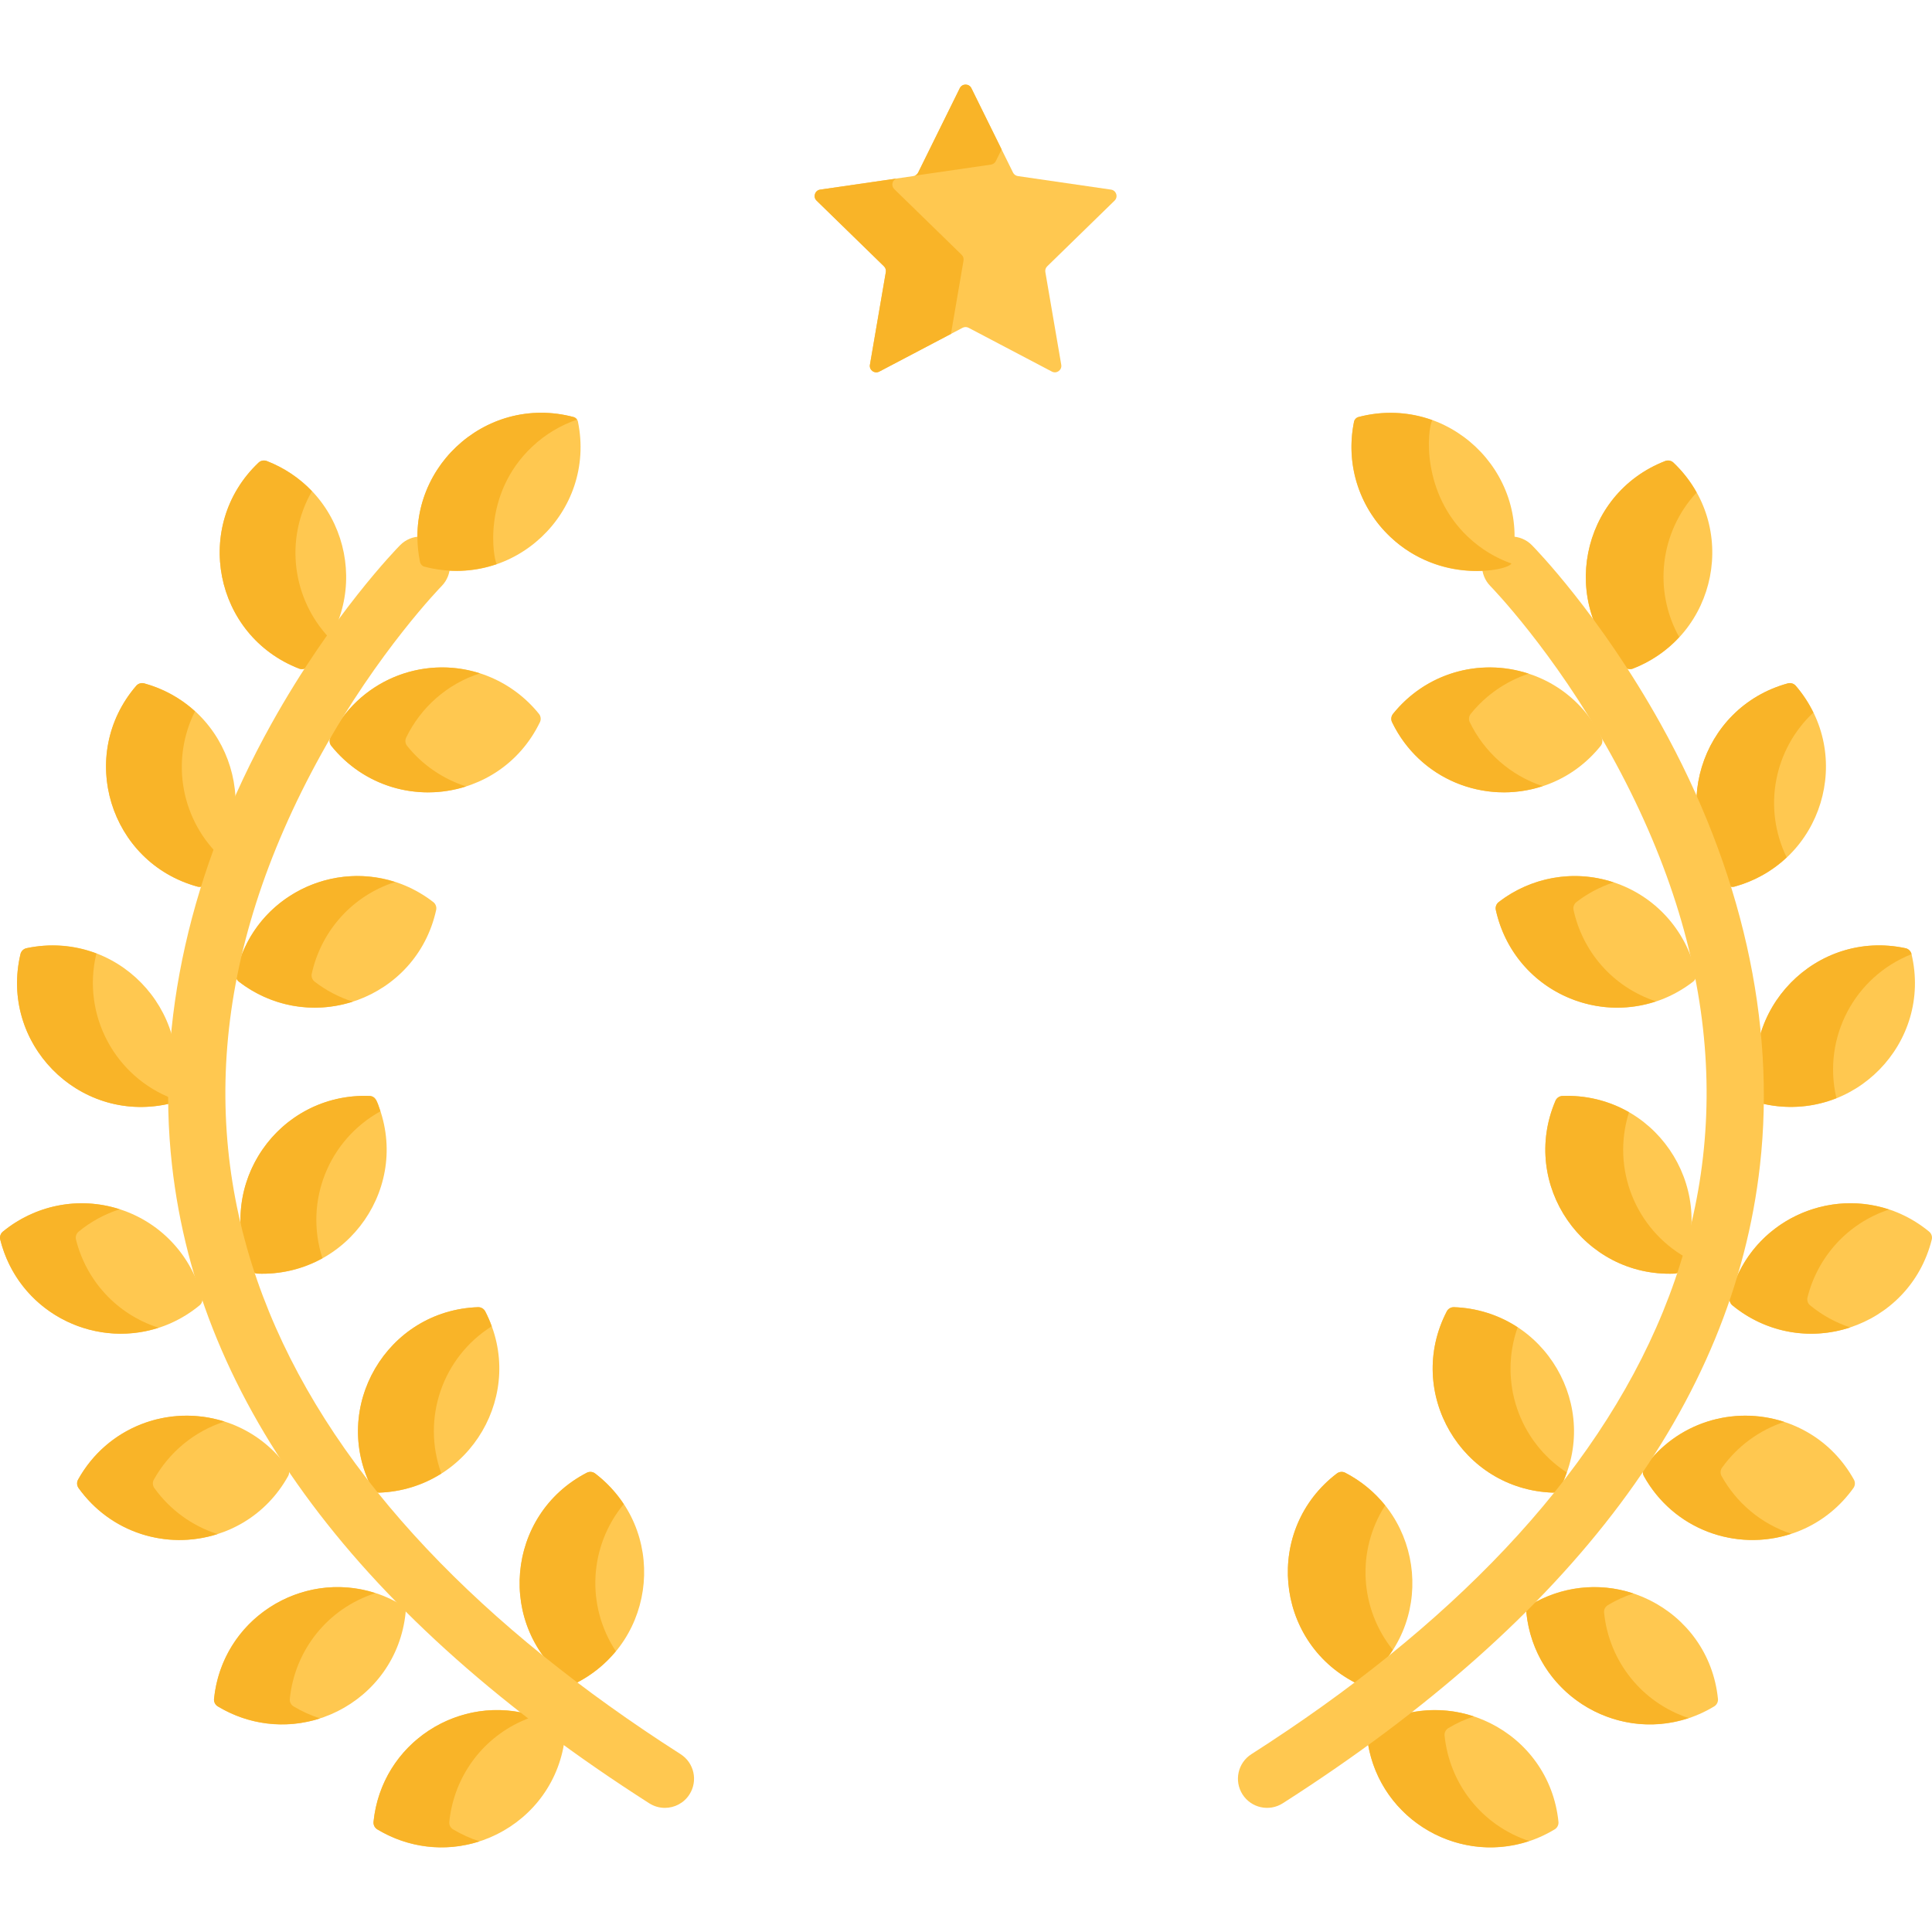 <?xml version="1.0" encoding="iso-8859-1"?>
<!-- Generator: Adobe Illustrator 19.0.0, SVG Export Plug-In . SVG Version: 6.00 Build 0)  -->
<svg version="1.1" id="Capa_1" xmlns="http://www.w3.org/2000/svg" xmlns:xlink="http://www.w3.org/1999/xlink" x="0px" y="0px"
	 viewBox="0 0 512 512" style="enable-background:new 0 0 512 512;" xml:space="preserve">
<g>


</g>
<path style="fill:#FFC850;" d="M257.424,23.365l11.037,22.364c0.249,0.505,0.731,0.855,1.288,0.936l24.68,3.586
	c1.403,0.204,1.963,1.928,0.948,2.918l-17.858,17.408c-0.403,0.393-0.587,0.959-0.492,1.514l4.216,24.58
	c0.24,1.397-1.227,2.463-2.482,1.803l-22.074-11.605c-0.498-0.262-1.094-0.262-1.592,0l-22.074,11.605
	c-1.255,0.66-2.722-0.406-2.482-1.803l4.216-24.58c0.095-0.555-0.089-1.121-0.492-1.514l-17.859-17.408
	c-1.015-0.99-0.455-2.714,0.948-2.918l24.68-3.586c0.557-0.081,1.039-0.431,1.288-0.936l11.037-22.364
	C254.984,22.094,256.797,22.094,257.424,23.365z"/>
<g>
	<path style="fill:#F9B428;" d="M262.624,43.619c0.557-0.081,1.039-0.431,1.288-0.936l1.523-3.086l-8.011-16.232
		c-0.627-1.271-2.44-1.271-3.068,0l-11.037,22.364c-0.186,0.376-0.501,0.666-0.88,0.823L262.624,43.619z"/>
	<path style="fill:#F9B428;" d="M255.347,69.045c0.095-0.555-0.089-1.121-0.492-1.514l-17.859-17.408
		c-0.922-0.898-0.537-2.39,0.59-2.812l-20.235,2.94c-1.403,0.204-1.963,1.928-0.948,2.918l17.859,17.408
		c0.403,0.393,0.587,0.959,0.492,1.514l-4.216,24.58c-0.24,1.397,1.227,2.463,2.482,1.803l18.992-9.985L255.347,69.045z"/>
</g>
<g>
	<path style="fill:#FFC850;" d="M155.5,390.293c0.708-0.367,1.578-0.291,2.213,0.192c19.263,14.659,16.65,44.318-4.804,55.423
		c-0.708,0.367-1.578,0.291-2.213-0.192C131.428,431.054,134.047,401.398,155.5,390.293z"/>
	<path style="fill:#FFC850;" d="M126.675,346.416c0.797-0.028,1.551,0.413,1.918,1.121c11.128,21.501-3.928,47.178-28.076,48.025
		c-0.797,0.028-1.551-0.413-1.918-1.121C87.467,372.942,102.532,347.259,126.675,346.416z"/>
	<path style="fill:#FFC850;" d="M97.947,290.44c0.797,0.031,1.516,0.526,1.83,1.259c9.518,22.264-7.4,46.755-31.539,45.824
		c-0.797-0.031-1.517-0.526-1.83-1.26c-4.285-10.027-3.502-21.962,3.136-31.611C76.183,295.006,87.052,290.018,97.947,290.44z"/>
	<path style="fill:#FFC850;" d="M114.828,239.06c0.631,0.488,0.929,1.309,0.759,2.088c-5.177,23.646-33.173,33.774-52.288,18.995
		c-0.631-0.488-0.929-1.309-0.759-2.088C67.718,234.409,95.716,224.282,114.828,239.06z"/>
	<path style="fill:#FFC850;" d="M142.834,189.184c0.5,0.622,0.599,1.489,0.251,2.207c-10.552,21.791-40.133,25.11-55.276,6.284
		c-0.5-0.622-0.599-1.489-0.251-2.207c4.752-9.815,14.271-17.059,25.906-18.383C125.102,175.765,136,180.688,142.834,189.184z"/>
	<path style="fill:#FFC850;" d="M68.516,122.605c0.579-0.549,1.436-0.717,2.18-0.429c22.579,8.746,28.283,37.961,10.75,54.582
		c-0.579,0.549-1.436,0.718-2.18,0.43C56.691,168.442,50.983,139.222,68.516,122.605z"/>
	<path style="fill:#FFC850;" d="M36.094,181.75c0.52-0.605,1.356-0.859,2.125-0.648c23.346,6.41,31.99,34.892,16.232,53.21
		c-0.52,0.605-1.356,0.86-2.125,0.648C28.978,228.545,20.337,200.061,36.094,181.75z"/>
	<path style="fill:#FFC850;" d="M5.429,252.837c0.184-0.776,0.808-1.387,1.588-1.553c23.677-5.052,44.46,16.263,38.893,39.775
		c-0.184,0.776-0.808,1.387-1.589,1.553C20.681,297.648-0.144,276.388,5.429,252.837z"/>
	<path style="fill:#FFC850;" d="M0.061,328.505c-0.194-0.774,0.08-1.603,0.696-2.11c8.424-6.926,20.097-9.524,31.22-5.854
		c11.122,3.668,18.959,12.7,21.611,23.28c0.194,0.774-0.08,1.603-0.696,2.11C34.22,361.277,5.942,351.983,0.061,328.505z"/>
	<path style="fill:#FFC850;" d="M20.817,394.34c-0.464-0.649-0.514-1.521-0.127-2.218c11.757-21.167,41.478-22.817,55.544-3.174
		c0.465,0.649,0.514,1.521,0.127,2.219C64.62,412.294,34.907,414.02,20.817,394.34z"/>
	<path style="fill:#FFC850;" d="M57.713,452.206c-0.683-0.413-1.073-1.194-0.992-1.988c2.45-24.085,29.102-37.339,49.781-24.838
		c0.683,0.413,1.073,1.194,0.992,1.988C105.049,451.416,78.43,464.728,57.713,452.206z"/>
	<path style="fill:#FFC850;" d="M99.982,484.796c-0.683-0.413-1.073-1.194-0.992-1.988c2.448-24.086,29.096-37.343,49.78-24.841
		c0.683,0.413,1.073,1.195,0.992,1.989C147.311,484.003,120.697,497.315,99.982,484.796z"/>
</g>
<g>
	<path style="fill:#F9B428;" d="M165.29,398.618c-2.049-3.109-4.603-5.87-7.576-8.133c-0.634-0.483-1.505-0.558-2.213-0.192
		c-21.502,11.13-24.028,40.794-4.804,55.423c0.635,0.483,1.505,0.558,2.213,0.192c3.959-2.049,7.455-4.893,10.289-8.324
		C155.201,425.451,156.152,409.683,165.29,398.618z"/>
	<path style="fill:#F9B428;" d="M130.313,351.485c-0.488-1.349-1.058-2.669-1.72-3.948c-0.367-0.708-1.12-1.149-1.918-1.121
		c-24.196,0.845-39.184,26.573-28.076,48.025c0.367,0.708,1.121,1.149,1.918,1.121c5.812-0.204,11.496-1.957,16.439-5.071
		C111.666,375.879,117.278,359.695,130.313,351.485z"/>
	<path style="fill:#F9B428;" d="M100.815,294.517c-0.849-2.628-1.271-4.015-2.868-4.077c-24.146-0.936-41.051,23.568-31.54,45.824
		c0.314,0.734,1.033,1.229,1.831,1.26c5.977,0.23,11.942-1.177,17.209-4.078C80.519,318.21,87.202,302.016,100.815,294.517z"/>
	<path style="fill:#F9B428;" d="M83.378,260.143c-0.631-0.488-0.929-1.309-0.759-2.088c2.332-10.654,9.901-19.917,20.908-23.914
		c0.395-0.144,0.793-0.261,1.19-0.389c-18.327-5.898-37.986,5.164-42.176,24.303c-0.17,0.779,0.128,1.6,0.759,2.088
		c8.316,6.43,19.529,8.734,30.188,5.308C89.844,264.279,86.415,262.492,83.378,260.143z"/>
	<path style="fill:#F9B428;" d="M107.888,197.676c-0.5-0.622-0.599-1.49-0.251-2.208c3.855-7.961,10.845-14.229,19.558-17.02
		c-15.483-4.966-32.424,2.125-39.636,17.02c-0.348,0.718-0.249,1.586,0.251,2.208c8.504,10.573,22.622,14.93,35.718,10.737
		C117.358,206.433,111.914,202.682,107.888,197.676z"/>
	<path style="fill:#F9B428;" d="M82.659,130.174c-3.35-3.507-7.439-6.246-11.963-7.998c-0.744-0.288-1.6-0.119-2.179,0.429
		c-17.57,16.653-11.781,45.854,10.75,54.582c0.744,0.288,1.601,0.119,2.179-0.429c2.344-2.222,4.336-4.78,5.936-7.57
		C77.536,158.878,75.275,143.055,82.659,130.174z"/>
	<path style="fill:#F9B428;" d="M51.673,188.508c-3.842-3.486-8.455-6.034-13.453-7.406c-0.769-0.211-1.604,0.044-2.125,0.648
		c-15.792,18.351-7.063,46.81,16.232,53.21c0.769,0.211,1.605-0.043,2.126-0.648c1.775-2.064,3.286-4.337,4.5-6.76
		C48.096,217.7,45.024,201.776,51.673,188.508z"/>
	<path style="fill:#F9B428;" d="M25.508,252.837c0.012-0.052,0.042-0.097,0.058-0.148c-5.934-2.242-12.389-2.72-18.548-1.406
		c-0.78,0.166-1.405,0.777-1.588,1.553c-5.567,23.521,15.223,44.817,38.893,39.775c0.729-0.155,1.307-0.705,1.532-1.409
		C30.542,285.419,21.656,269.114,25.508,252.837z"/>
	<path style="fill:#F9B428;" d="M20.139,328.505c-0.194-0.774,0.08-1.603,0.696-2.109c3.221-2.648,6.919-4.657,10.877-5.931
		c-11.043-3.543-22.598-0.94-30.955,5.931c-0.616,0.507-0.889,1.336-0.696,2.109c4.656,18.581,23.974,29.14,41.951,23.357
		C30.845,348.269,22.842,339.294,20.139,328.505z"/>
	<path style="fill:#F9B428;" d="M40.895,394.34c-0.464-0.649-0.514-1.521-0.127-2.218c4.007-7.213,10.657-12.798,18.72-15.382
		c-14.943-4.792-31.156,1.624-38.798,15.382c-0.388,0.697-0.337,1.57,0.127,2.218c8.336,11.643,23.159,16.585,36.821,12.207
		C50.856,404.371,44.988,400.056,40.895,394.34z"/>
	<path style="fill:#F9B428;" d="M77.792,452.206c-0.683-0.413-1.073-1.194-0.992-1.988c1.3-12.778,9.895-23.904,22.681-28.022
		c-19.896-6.379-40.636,7.148-42.759,28.022c-0.08,0.794,0.309,1.576,0.992,1.988c7.98,4.824,17.854,6.161,27.102,3.184
		C82.366,454.604,80.004,453.544,77.792,452.206z"/>
	<path style="fill:#F9B428;" d="M120.061,484.796c-0.683-0.413-1.073-1.194-0.992-1.988c1.103-10.85,7.56-20.917,18.037-26.146
		c1.52-0.758,3.073-1.373,4.642-1.878c-19.895-6.378-40.636,7.144-42.758,28.024c-0.08,0.794,0.31,1.575,0.992,1.988
		c7.978,4.822,17.852,6.159,27.099,3.181C124.633,487.193,122.272,486.133,120.061,484.796z"/>
</g>
<g>
	<path style="fill:#FFC850;" d="M176.2,479.105c2.547,0,5.04-1.259,6.514-3.565c2.297-3.594,1.246-8.369-2.348-10.666
		C75.984,398.157,25.632,307.253,85.154,199.806c15.123-27.3,31.709-44.315,31.875-44.484c2.988-3.04,2.95-7.928-0.088-10.919
		c-3.039-2.989-7.922-2.955-10.914,0.079c-0.727,0.737-17.984,18.384-34.124,47.373c-21.479,38.579-30.581,79.017-26.321,116.943
		c7.086,63.093,49.636,119.983,126.467,169.09C173.336,478.712,174.777,479.105,176.2,479.105z"/>
	<path style="fill:#FFC850;" d="M356.498,390.293c-0.708-0.367-1.578-0.291-2.213,0.192c-19.263,14.659-16.65,44.318,4.804,55.423
		c0.708,0.367,1.578,0.291,2.213-0.192C380.57,431.054,377.952,401.398,356.498,390.293z"/>
	<path style="fill:#FFC850;" d="M385.323,346.416c-0.797-0.028-1.551,0.413-1.918,1.121c-11.128,21.501,3.928,47.178,28.076,48.025
		c0.797,0.028,1.551-0.413,1.918-1.121C424.531,372.942,409.466,347.259,385.323,346.416z"/>
	<path style="fill:#FFC850;" d="M414.051,290.44c-0.797,0.031-1.516,0.526-1.83,1.259c-9.518,22.264,7.4,46.755,31.539,45.824
		c0.797-0.031,1.517-0.526,1.83-1.26C455.089,314.04,438.236,289.503,414.051,290.44z"/>
	<path style="fill:#FFC850;" d="M397.17,239.06c-0.631,0.488-0.929,1.309-0.759,2.088c5.177,23.646,33.173,33.774,52.288,18.995
		c0.631-0.488,0.929-1.309,0.759-2.088c-2.333-10.654-9.901-19.918-20.908-23.914C417.542,230.142,405.795,232.391,397.17,239.06z"
		/>
	<path style="fill:#FFC850;" d="M369.164,189.184c-0.5,0.622-0.599,1.489-0.251,2.207c10.552,21.791,40.133,25.11,55.276,6.284
		c0.5-0.622,0.599-1.489,0.251-2.207C413.888,173.676,384.304,170.361,369.164,189.184z"/>
	<path style="fill:#FFC850;" d="M443.482,122.605c-0.579-0.549-1.436-0.717-2.18-0.429c-22.579,8.746-28.283,37.961-10.75,54.582
		c0.579,0.549,1.436,0.718,2.18,0.43C455.307,168.442,461.015,139.222,443.482,122.605z"/>
	<path style="fill:#FFC850;" d="M475.904,181.75c-0.52-0.605-1.356-0.859-2.125-0.648c-23.346,6.41-31.99,34.892-16.232,53.21
		c0.52,0.605,1.356,0.86,2.125,0.648C483.02,228.545,491.661,200.061,475.904,181.75z"/>
	<path style="fill:#FFC850;" d="M506.569,252.837c-0.184-0.776-0.808-1.387-1.588-1.553c-23.677-5.052-44.46,16.263-38.893,39.775
		c0.184,0.776,0.808,1.387,1.589,1.553C491.317,297.648,512.143,276.388,506.569,252.837z"/>
	<path style="fill:#FFC850;" d="M511.938,328.505c0.194-0.774-0.08-1.603-0.696-2.11c-18.699-15.375-46.957-6.012-52.831,17.427
		c-0.194,0.774,0.08,1.603,0.696,2.11C477.778,361.277,506.056,351.983,511.938,328.505z"/>
	<path style="fill:#FFC850;" d="M491.181,394.34c0.464-0.649,0.514-1.521,0.127-2.218c-11.757-21.167-41.478-22.817-55.544-3.174
		c-0.465,0.649-0.514,1.521-0.127,2.219C447.378,412.294,477.091,414.02,491.181,394.34z"/>
	<path style="fill:#FFC850;" d="M454.285,452.206c0.683-0.413,1.073-1.194,0.992-1.988c-2.45-24.085-29.102-37.339-49.781-24.838
		c-0.683,0.413-1.073,1.194-0.992,1.988C406.949,451.416,433.568,464.728,454.285,452.206z"/>
	<path style="fill:#FFC850;" d="M412.016,484.796c0.683-0.413,1.073-1.194,0.992-1.988c-2.448-24.086-29.096-37.343-49.78-24.841
		c-0.683,0.413-1.073,1.195-0.992,1.989C364.687,484.003,391.301,497.315,412.016,484.796z"/>
</g>
<g>
	<path style="fill:#F9B428;" d="M367.074,398.964c-2.882-3.588-6.484-6.553-10.576-8.671c-0.708-0.367-1.578-0.291-2.213,0.192
		c-19.263,14.659-16.651,44.318,4.804,55.423c0.708,0.367,1.578,0.291,2.213-0.192c3.084-2.347,5.719-5.227,7.804-8.478
		C360.398,426.395,359.349,411.015,367.074,398.964z"/>
	<path style="fill:#F9B428;" d="M402.189,351.752c-5.04-3.283-10.886-5.127-16.866-5.336c-0.797-0.028-1.551,0.413-1.917,1.121
		c-11.128,21.5,3.926,47.178,28.076,48.025c0.797,0.028,1.551-0.413,1.918-1.121c0.706-1.363,1.303-2.775,1.811-4.216
		C402.568,381.99,397.112,366.16,402.189,351.752z"/>
	<path style="fill:#F9B428;" d="M431.7,294.752c-5.373-3.067-11.507-4.55-17.649-4.312c-0.797,0.031-1.516,0.526-1.83,1.259
		c-9.518,22.263,7.399,46.755,31.539,45.824c0.797-0.031,1.517-0.526,1.83-1.26c0.427-0.999,0.789-2.021,1.115-3.054
		C433.551,325.702,426.939,309.848,431.7,294.752z"/>
	<path style="fill:#F9B428;" d="M417.004,241.148c-0.171-0.779,0.127-1.6,0.758-2.088c2.967-2.294,6.308-4.05,9.855-5.223
		c-10.735-3.547-22.066-1.258-30.449,5.223c-0.631,0.488-0.929,1.309-0.758,2.088c2.333,10.655,9.898,19.916,20.907,23.913
		c7.223,2.625,14.758,2.545,21.527,0.305C427.324,261.56,419.409,252.13,417.004,241.148z"/>
	<path style="fill:#F9B428;" d="M389.506,191.391c-0.347-0.718-0.249-1.586,0.251-2.207c3.968-4.933,9.31-8.649,15.367-10.65
		c-13.322-4.385-27.504,0.136-35.96,10.65c-0.5,0.622-0.599,1.489-0.251,2.207c7.286,15.046,24.426,22.051,39.908,16.935
		C400.223,205.498,393.326,199.279,389.506,191.391z"/>
	<path style="fill:#F9B428;" d="M449.62,130.516c-1.63-2.925-3.698-5.598-6.139-7.911c-0.579-0.549-1.436-0.717-2.179-0.429
		c-22.579,8.747-28.282,37.961-10.75,54.582c0.579,0.549,1.436,0.718,2.18,0.429c4.668-1.808,8.867-4.672,12.275-8.342
		C438.045,156.354,439.973,140.905,449.62,130.516z"/>
	<path style="fill:#F9B428;" d="M480.555,188.834c-1.24-2.543-2.797-4.929-4.651-7.084c-0.52-0.605-1.356-0.859-2.125-0.648
		c-23.346,6.41-31.99,34.892-16.232,53.21c0.52,0.605,1.356,0.86,2.125,0.648c5.154-1.416,9.905-4.077,13.816-7.734
		C467.012,213.944,470.268,198.451,480.555,188.834z"/>
	<path style="fill:#F9B428;" d="M506.575,252.868c-0.002-0.01-0.004-0.021-0.006-0.031c-0.184-0.776-0.808-1.387-1.588-1.553
		c-23.677-5.052-44.459,16.263-38.894,39.775c0.184,0.776,0.808,1.387,1.589,1.553c6.315,1.345,12.94,0.804,18.997-1.588
		C482.892,274.973,491.487,258.824,506.575,252.868z"/>
	<path style="fill:#F9B428;" d="M479.701,345.932c-0.616-0.507-0.89-1.336-0.696-2.11c2.652-10.58,10.489-19.613,21.611-23.28
		c0.001,0,0.003-0.001,0.004-0.001c-17.965-5.943-37.511,4.541-42.208,23.281c-0.194,0.774,0.08,1.603,0.696,2.11
		c8.423,6.923,20.098,9.52,31.219,5.853C486.462,350.508,482.853,348.523,479.701,345.932z"/>
	<path style="fill:#F9B428;" d="M456.231,391.166c-0.388-0.697-0.338-1.57,0.127-2.218c4.043-5.646,9.814-9.928,16.489-12.129
		c-13.536-4.461-28.583,0.259-37.082,12.129c-0.465,0.649-0.515,1.521-0.127,2.218c7.777,13.995,24.236,20.189,39.057,15.301
		C466.746,403.849,460.196,398.302,456.231,391.166z"/>
	<path style="fill:#F9B428;" d="M425.097,427.368c-0.081-0.794,0.309-1.575,0.992-1.988c2.138-1.292,4.416-2.322,6.778-3.1
		c-9.322-3.092-19.312-1.772-27.371,3.1c-0.683,0.413-1.073,1.194-0.992,1.988c2.122,20.871,22.955,34.537,43.002,27.939
		C434.963,451.148,426.395,440.138,425.097,427.368z"/>
	<path style="fill:#F9B428;" d="M382.829,459.956c-0.081-0.794,0.309-1.576,0.992-1.989c2.138-1.292,4.416-2.322,6.777-3.099
		c-9.323-3.09-19.312-1.772-27.37,3.099c-0.683,0.413-1.073,1.195-0.992,1.989c2.141,21.011,23.075,34.498,43.004,27.938
		C392.683,483.731,384.13,472.714,382.829,459.956z"/>
</g>
<g>
	<path style="fill:#FFC850;" d="M329.284,475.54c-2.297-3.594-1.246-8.369,2.348-10.666
		c104.382-66.717,154.734-157.622,95.212-265.069c-15.123-27.3-31.709-44.315-31.875-44.484c-2.988-3.04-2.95-7.928,0.088-10.919
		c3.039-2.989,7.922-2.955,10.914,0.079c0.727,0.737,17.984,18.384,34.124,47.373c21.479,38.579,30.581,79.017,26.321,116.943
		c-7.086,63.093-49.636,119.983-126.467,169.09C336.358,480.184,331.582,479.136,329.284,475.54z"/>
	<path style="fill:#FFC850;" d="M151.999,110.518c0.587,0.156,1.043,0.638,1.165,1.233c4.908,23.966-17.055,44.689-40.687,38.421
		c-0.587-0.156-1.043-0.638-1.165-1.233C106.404,124.973,128.371,104.251,151.999,110.518z"/>
</g>
<path style="fill:#F9B428;" d="M141.023,118.384c3.525-3.328,7.595-5.708,11.899-7.182c-0.215-0.327-0.535-0.582-0.923-0.685
	c-23.646-6.272-45.592,14.473-40.687,38.421c0.122,0.595,0.578,1.078,1.164,1.233c6.28,1.665,12.962,1.437,19.156-0.684
	C130.8,148.223,127.608,131.056,141.023,118.384z"/>
<path style="fill:#FFC850;" d="M359.999,110.518c-0.587,0.156-1.043,0.638-1.165,1.233c-4.908,23.966,17.055,44.689,40.687,38.421
	c0.587-0.156,1.043-0.638,1.165-1.233C405.594,124.973,383.627,104.251,359.999,110.518z"/>
<path style="fill:#F9B428;" d="M389.06,142.304c-12.323-11.635-10.896-28.206-9.488-30.957c-6.31-2.257-13.153-2.532-19.573-0.829
	c-0.587,0.156-1.043,0.638-1.165,1.233c-2.21,10.791,1.036,22.437,9.632,30.553c13.177,12.444,31.082,8.982,32.075,7.039
	C396.391,147.859,392.47,145.525,389.06,142.304z"/>
<g>
</g>
<g>
</g>
<g>
</g>
<g>
</g>
<g>
</g>
<g>
</g>
<g>
</g>
<g>
</g>
<g>
</g>
<g>
</g>
<g>
</g>
<g>
</g>
<g>
</g>
<g>
</g>
<g>
</g>
</svg>
